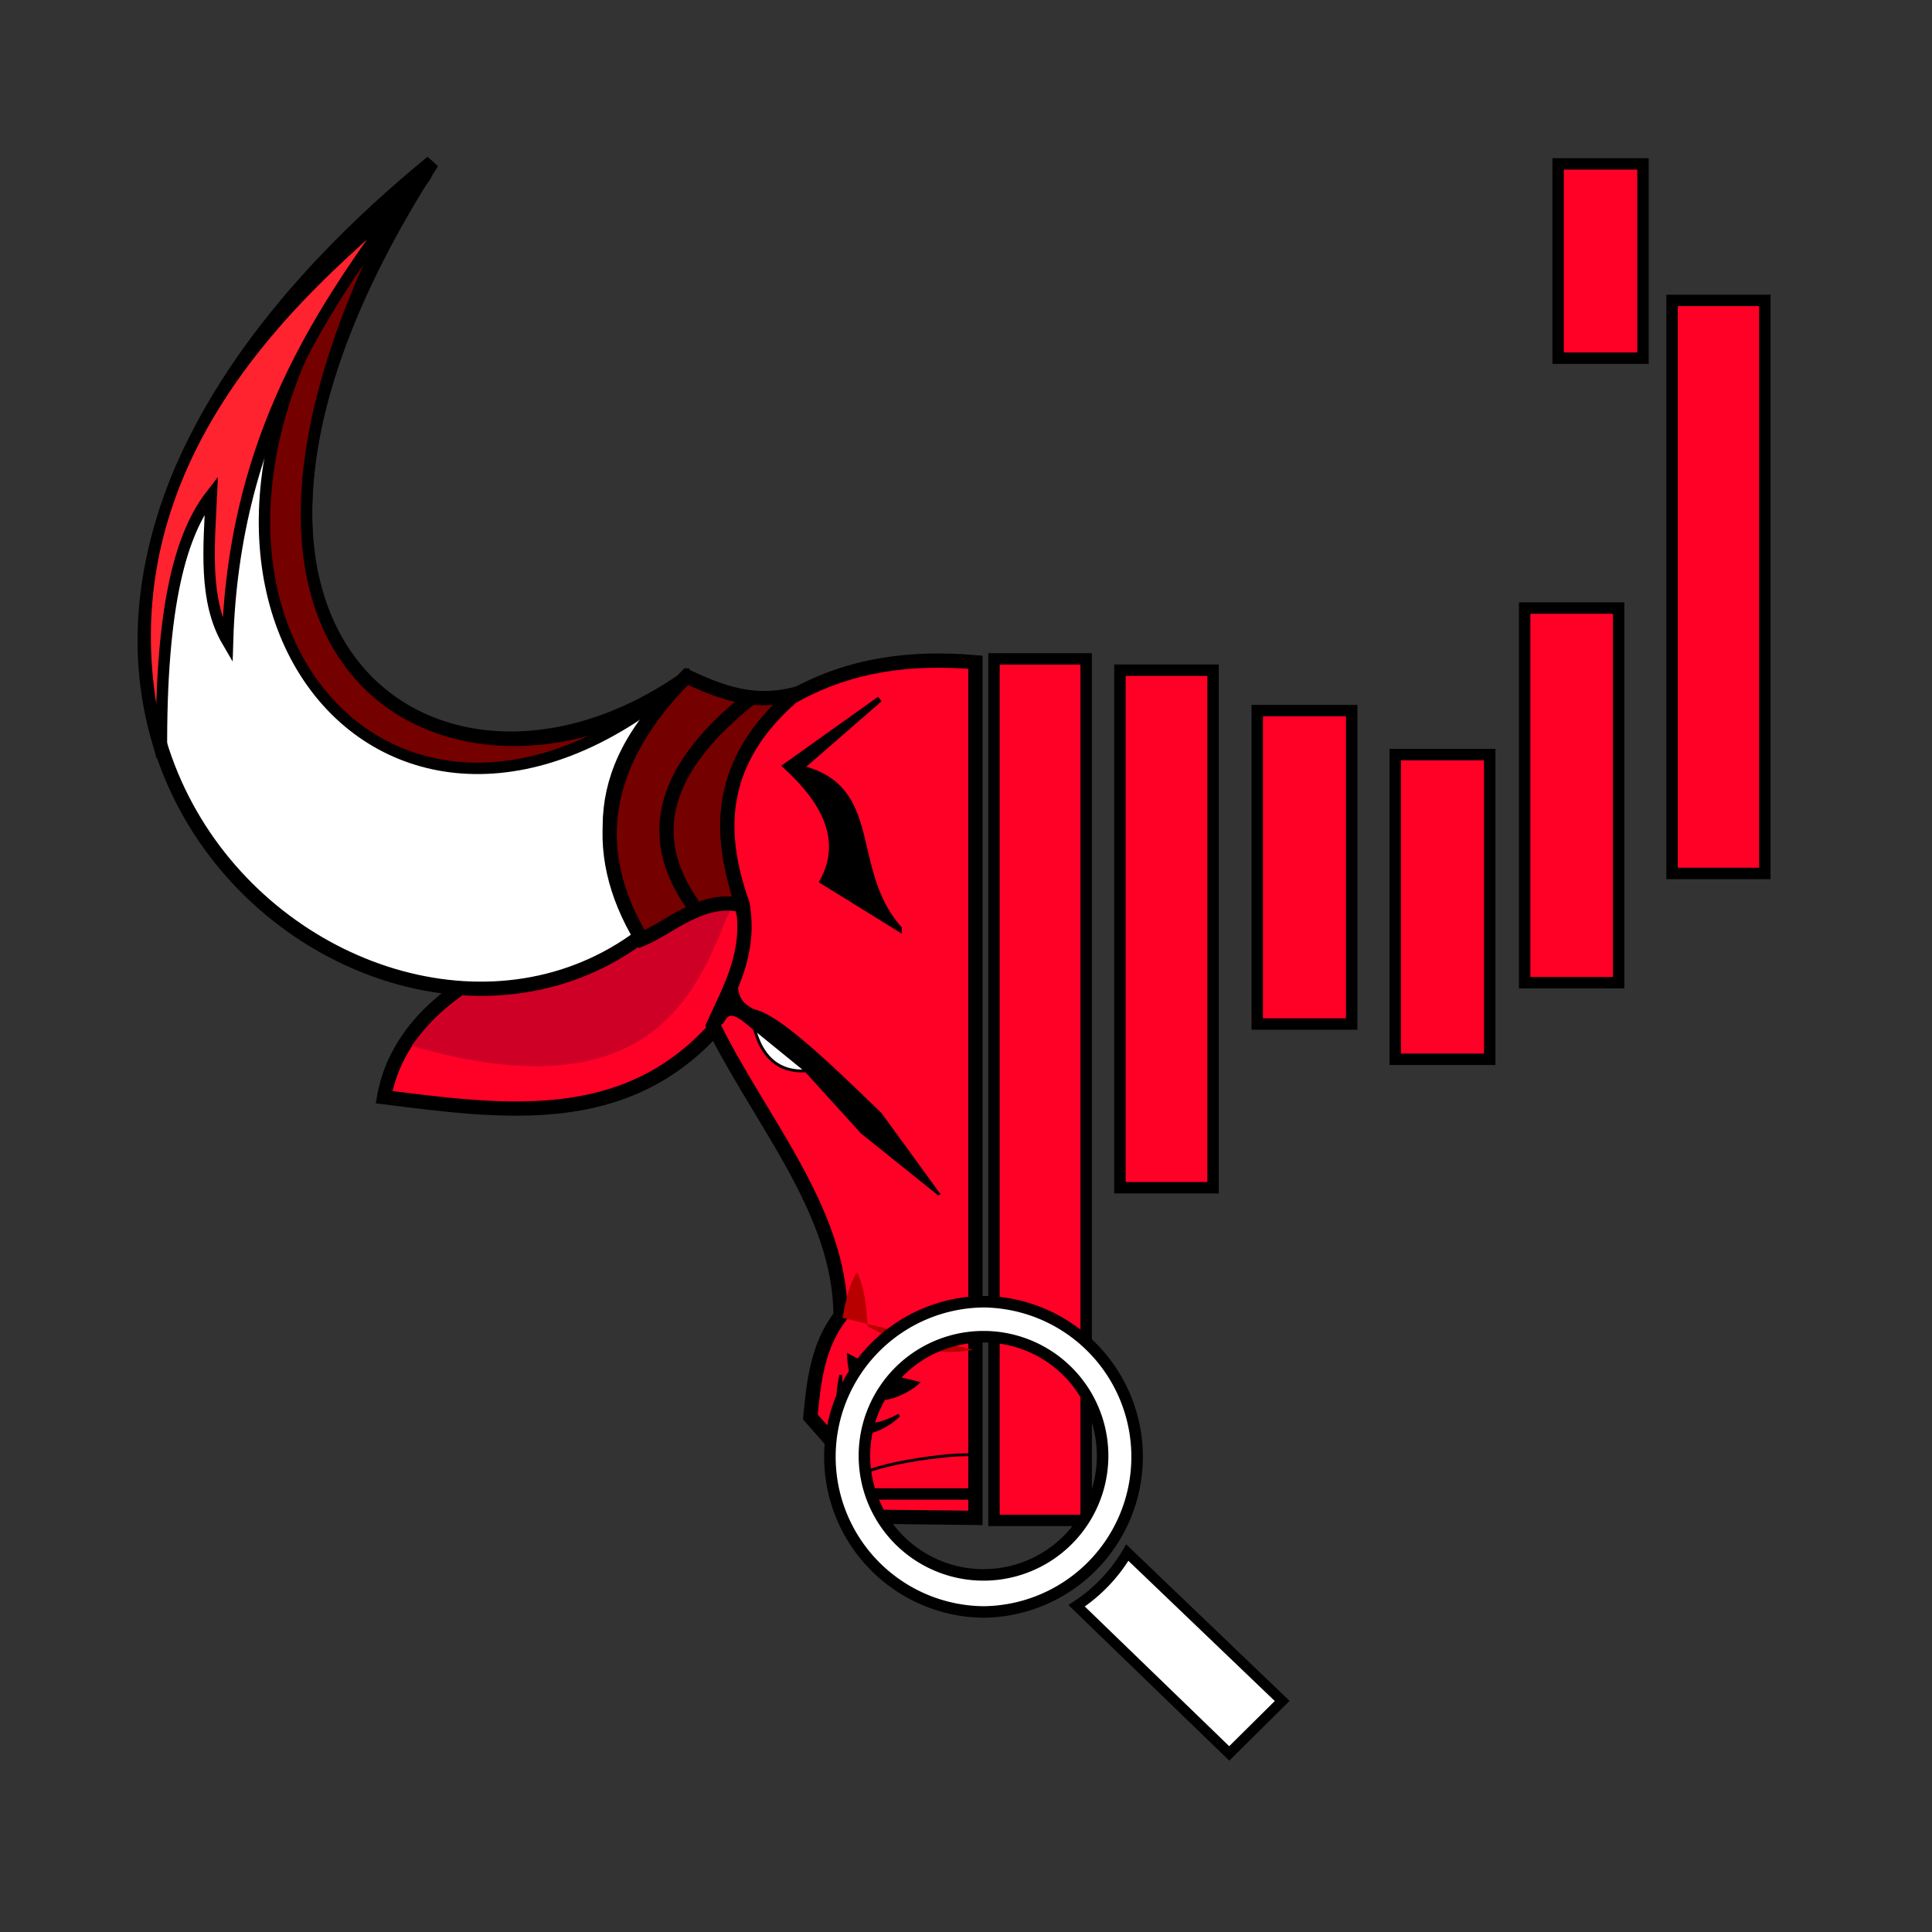 <svg xmlns="http://www.w3.org/2000/svg" xmlns:xlink="http://www.w3.org/1999/xlink" viewBox="0 0 128 128"><rect x="0" y="0" width="128" height="128" fill="#333333" stroke="none"/><style><![CDATA[.B{stroke:#000}.C{stroke-dashoffset:7.408}.D{fill:#750000}.E{fill:#ff0026}.F{stroke-width:.378}.G{stroke-width:.945}.H{stroke-width:.756}]]></style><g class="B C"><path d="M59.762 88.783c-.728-4.269-1.138-10.478-2.373-12.379l.763-7.224-2.861-2.61-2.622-4.272-3.293-3.018-1.994 8.871c3.701 6.056 8.141 11.86 8.528 19.05z" class="D F"/><path d="M48.999 59.728c-9.029 1.121-21.972 4.123-23.554 12.963 7.959 1 15.946 2.112 21.938-4.573 1.334-2.507 3.027-4.884 1.616-8.39z" class="E G"/></g><path d="M27.268 69.287c16.936 4.954 19.268-4.964 21.181-9.147-9.47 1.567-17.052 3.612-21.181 9.147z" fill="#cf0026"/><g class="B C G"><path d="M28.625 10.75C-12.859 44.77 23.607 76.234 42.5 62c-2.882-5.525-3.664-11.189 3.375-17.375-16.534 12.174-37.667-2.16-17.25-33.875z" fill="#fff"/><path d="M45.476 44.813c2.256 1.028 4.538 1.994 7.601 1.061-5.691 4.921-5.504 8.826-3.933 14.098-2.629-.622-4.8 1.505-6.629 2.254-3.602-5.981-2.629-11.785 2.961-17.413z" class="D"/><path d="M45.918 59.971c-3.311-4.684-1.919-9.178 3.845-13.744" fill="none"/><path d="M52.438 46.188c3.93-2.233 8.023-2.663 12.188-2.312v56.688l-6.672-.075-1.056-2.963-3.209-3.65c.214-2.227.452-4.701 2-6.687-.005-6.952-5.312-12.893-8.437-19.25 1.119-2.466 2.513-4.805 1.938-8.062-1.701-4.761-1.616-9.395 3.25-13.687z" class="E"/></g><path d="M55.825 87.312c.21-1.217.481-2.313.948-3.015.458.857.634 2.136.705 3.574 2.657 1.411 4.72 1.998 6.978 1.556" fill="#b80000"/><g class="B C"><g stroke-width=".189"><path d="M49.747 66.937c1.73.843 3.553 1.596 3.647 4.012-2.158.11-3.304-1.334-3.647-4.012z" fill="#fff"/><path d="M62.169 79.087l-5.055-4.057-3.714-4.092-3.886-3.163c-1.268-1.062-1.419-.399-1.719.034l.997-2.441c.114 1.096.634 1.278 1.1 1.582 1.666.298 5.06 3.596 8.424 6.843a857.29 857.29 0 0 1 3.851 5.295zM59.57 93.756c-1.303 1.35-4.98 2.642-3.866-2.65.009 3.181 1.329 4.008 3.866 2.65zm1.24-2.14c-.866.807-4.384 2.649-4.595-1.824 3.006 1.622 3.555 1.554 4.595 1.824z"/><path d="M57.09 97.84c.058-.816 7.585-1.845 7.61-1.313" fill="none"/></g><g class="H"><path d="M57.647 98.979h6.877"/><path d="M43.182 46.683c-14.175 7.498-32.855-2.578-16.534-33.554-20.375 23.752-2.979 47.689 16.534 33.554z" class="D"/><path d="M10.698 49.99c-.072-10.169 1.366-14.714 3.307-17.214-.161 3.464-.52 7.012 1.07 9.726.461-15.513 8.118-24.273 13.13-31.414 1.955 1.638-24.133 14.58-17.506 38.903z" fill="#ff232f"/></g><path d="M59.556 61.516l-5.055-3.129c1.424-2.644.255-5.173-2.441-7.634l6.224-4.436-5.261 4.573c5.405 1.277 3.082 6.711 6.533 10.625z" class="F"/></g><path d="M65.853 43.653h6.108v57.078h-6.108zm8.347.748h6.167v34.29H74.2zm9.096 2.678h6.257v20.765h-6.257zm9.14 2.916h6.262V70.18h-6.262zm8.576-9.709h6.228v24.82h-6.228zm9.767-20.383h6.146v37.964h-6.146zm-7.549-9.045h5.623v12.873h-5.623z" class="B C E H"/><g fill="#fff" class="B C"><path d="M65.16 86.242a10.278 10.278 0 0 0 0 20.555 10.278 10.278 0 0 0 0-20.555zm0 2.318a7.89 7.89 0 1 1 0 15.781 7.89 7.89 0 1 1 0-15.781z" stroke-width=".763"/><path d="M71.329 106.386l10.111 9.783 3.508-3.476-10.261-9.829a10.63 10.63 0 0 1-3.358 3.522z" stroke-width=".685"/></g></svg>